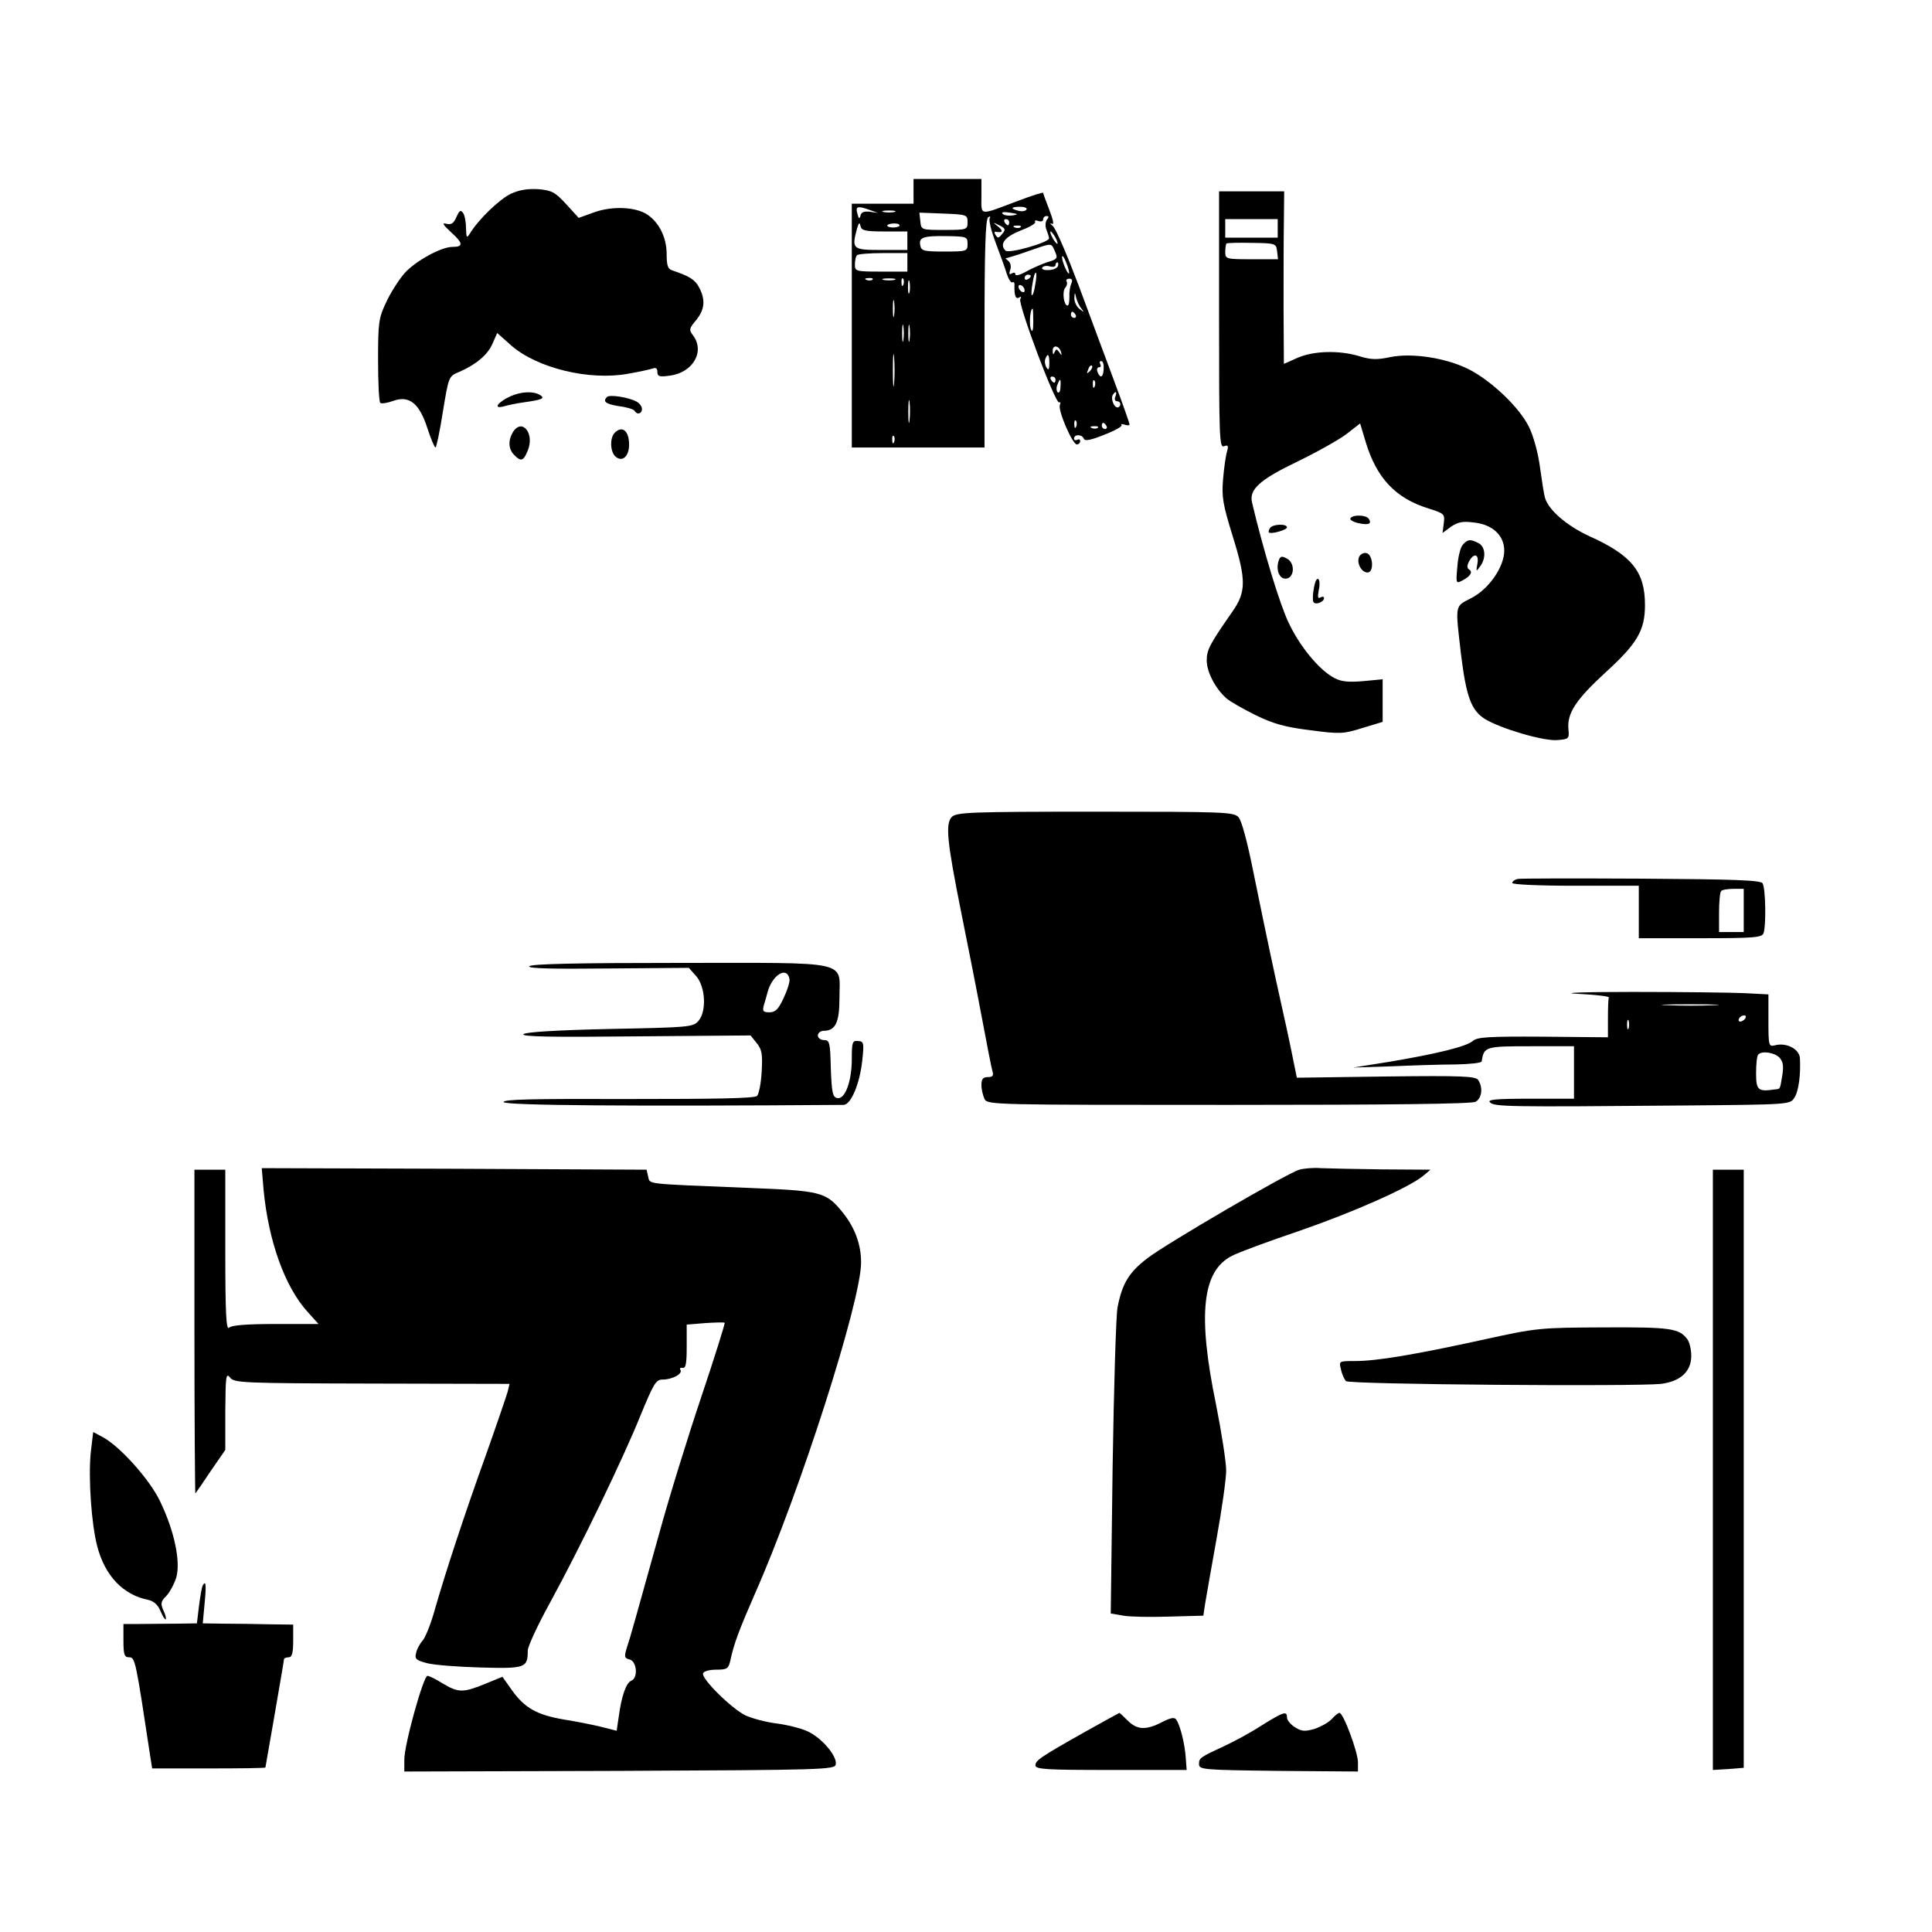 <?xml version="1.0" standalone="no"?>
<!DOCTYPE svg PUBLIC "-//W3C//DTD SVG 20010904//EN"
 "http://www.w3.org/TR/2001/REC-SVG-20010904/DTD/svg10.dtd">
<svg version="1.0" xmlns="http://www.w3.org/2000/svg"
 width="626pt" height="626pt" viewBox="0 0 626 626"
 preserveAspectRatio="xMidYMid meet">

<g transform="translate(0,626) scale(0.1,-0.1)"
fill="#000000" stroke="none">
<path d="M2960 5640 l0 -40 -100 0 -100 0 0 -395 0 -395 215 0 215 0 0 369 c0
269 3 372 12 377 6 4 8 3 5 -3 -4 -6 5 -42 19 -79 14 -38 31 -83 36 -101 6
-18 14 -30 18 -28 4 3 8 -1 7 -8 -1 -34 4 -48 15 -41 7 4 8 3 4 -5 -9 -14 114
-342 126 -335 4 3 5 -1 2 -9 -6 -18 41 -127 55 -127 6 0 11 5 11 11 0 5 -4 7
-10 4 -5 -3 -10 -1 -10 4 0 15 27 14 32 -1 3 -8 23 -4 65 13 34 13 59 27 57
31 -3 4 2 5 10 2 9 -3 16 -3 16 1 0 3 -22 66 -49 138 -27 73 -79 213 -116 312
-37 98 -74 185 -84 193 -9 7 -10 11 -3 7 8 -4 5 11 -8 45 -11 28 -20 53 -20
55 0 3 -37 -9 -82 -26 -128 -48 -118 -50 -118 15 l0 56 -110 0 -110 0 0 -40z
m-140 -61 l25 -9 -27 4 c-19 2 -28 -2 -30 -13 -3 -12 -6 -10 -10 7 -7 24 1 26
42 11z m506 2 c-3 -5 -15 -7 -26 -4 -28 7 -25 13 6 13 14 0 23 -4 20 -9z
m-428 -8 c-10 -2 -26 -2 -35 0 -10 3 -2 5 17 5 19 0 27 -2 18 -5z m383 -11
c-13 -2 -27 0 -32 5 -6 6 3 7 23 4 28 -4 29 -6 9 -9z m-146 -22 c0 -24 -2 -25
-75 -25 -75 0 -75 0 -78 28 l-3 28 78 -3 c76 -3 78 -4 78 -28z m257 8 c-5 -8
-6 -22 -1 -33 4 -11 8 -23 8 -27 2 -13 -130 -51 -141 -40 -21 21 -2 45 49 65
29 11 50 23 47 28 -3 5 2 6 10 3 9 -3 16 -1 16 5 0 6 5 11 11 11 8 0 8 -4 1
-12z m-122 -8 c0 -5 -2 -10 -4 -10 -3 0 -8 5 -11 10 -3 6 -1 10 4 10 6 0 11
-4 11 -10z m-404 -30 l74 0 0 -30 0 -30 -85 0 c-93 0 -96 3 -78 70 6 19 8 21
11 8 3 -15 15 -18 78 -18z m48 18 c-2 -3 -13 -6 -24 -5 -24 2 -18 13 9 13 11
0 18 -4 15 -8z m335 -24 c-14 -17 -16 -17 -24 -4 -4 6 -3 10 2 9 22 -4 25 2 7
17 -18 14 -18 15 4 4 19 -9 21 -14 11 -26z m58 20 c-3 -3 -12 -4 -19 -1 -8 3
-5 6 6 6 11 1 17 -2 13 -5z m113 -34 c6 -11 8 -20 6 -20 -3 0 -10 9 -16 20 -6
11 -8 20 -6 20 3 0 10 -9 16 -20z m-285 -20 c0 -24 -2 -25 -75 -25 -65 0 -75
2 -78 19 -6 27 9 32 85 31 65 -1 68 -2 68 -25z m283 -24 c10 -23 9 -26 -26
-36 -20 -7 -52 -21 -69 -31 -18 -10 -33 -14 -33 -8 0 6 -5 7 -12 3 -8 -5 -9
-2 -5 11 4 10 2 22 -5 29 -7 6 -12 10 -10 9 2 0 34 9 70 22 84 29 77 29 90 1z
m-478 -36 l0 -30 -85 0 c-82 0 -85 1 -85 23 0 13 3 27 7 30 3 4 42 7 85 7 l78
0 0 -30z m519 -12 c6 -18 7 -28 2 -23 -10 12 -25 55 -18 55 3 0 10 -15 16 -32z
m-31 0 c-3 -7 -16 -13 -31 -13 -14 -1 -23 3 -20 8 3 5 14 7 24 4 11 -3 19 -1
19 4 0 5 3 9 6 9 3 0 4 -6 2 -12z m-74 -62 c-3 -21 -8 -35 -11 -32 -2 2 -1 20
3 40 3 21 8 35 11 32 2 -2 1 -20 -3 -40z m-14 30 c0 -3 -4 -8 -10 -11 -5 -3
-10 -1 -10 4 0 6 5 11 10 11 6 0 10 -2 10 -4z m-513 -12 c-3 -3 -12 -4 -19 -1
-8 3 -5 6 6 6 11 1 17 -2 13 -5z m71 -1 c-10 -2 -26 -2 -35 0 -10 3 -2 5 17 5
19 0 27 -2 18 -5z m29 -15 c-3 -8 -6 -5 -6 6 -1 11 2 17 5 13 3 -3 4 -12 1
-19z m20 -25 c-3 -10 -5 -2 -5 17 0 19 2 27 5 18 2 -10 2 -26 0 -35z m524 28
c-4 -9 -7 -28 -6 -43 0 -16 -2 -28 -6 -28 -12 0 -18 44 -8 57 6 6 8 16 5 21
-3 5 1 9 9 9 9 0 11 -6 6 -16z m-151 -22 c0 -6 -4 -7 -10 -4 -5 3 -10 11 -10
16 0 6 5 7 10 4 6 -3 10 -11 10 -16z m184 -59 c10 -13 9 -13 -6 -1 -10 7 -17
23 -17 35 1 20 2 20 6 1 3 -11 10 -27 17 -35z m-607 -22 c-2 -13 -4 -3 -4 22
0 25 2 35 4 23 2 -13 2 -33 0 -45z m451 -20 c0 -29 -3 -37 -8 -24 -6 18 -2 66
6 66 1 0 2 -19 2 -42z m137 22 c3 -5 1 -10 -4 -10 -6 0 -11 5 -11 10 0 6 2 10
4 10 3 0 8 -4 11 -10z m-558 -82 c-2 -13 -4 -3 -4 22 0 25 2 35 4 23 2 -13 2
-33 0 -45z m20 0 c-2 -13 -4 -3 -4 22 0 25 2 35 4 23 2 -13 2 -33 0 -45z m-50
-140 c-2 -24 -4 -5 -4 42 0 47 2 66 4 43 2 -24 2 -62 0 -85z m541 101 c3 -12
2 -12 -6 0 -8 11 -10 11 -15 0 -4 -10 -6 -8 -6 4 -1 21 21 18 27 -4z m-38 -36
c0 -21 -3 -24 -9 -14 -5 8 -7 20 -4 28 8 21 13 15 13 -14z m176 -18 c-1 -28
-11 -33 -20 -10 -3 8 -1 15 5 15 6 0 7 5 4 10 -3 6 -2 10 3 10 6 0 9 -11 8
-25z m-45 -8 c-10 -9 -11 -8 -5 6 3 10 9 15 12 12 3 -3 0 -11 -7 -18z m-111
-27 c0 -5 -2 -10 -4 -10 -3 0 -8 5 -11 10 -3 6 -1 10 4 10 6 0 11 -4 11 -10z
m16 -24 c0 -14 -5 -21 -9 -17 -4 4 -5 15 -1 24 9 24 12 21 10 -7z m111 2 c-3
-8 -6 -5 -6 6 -1 11 2 17 5 13 3 -3 4 -12 1 -19z m67 -33 c-4 -8 -1 -15 5 -15
6 0 11 -4 11 -10 0 -5 -4 -10 -9 -10 -12 0 -23 29 -15 41 9 14 14 10 8 -6z
m-667 -77 c-2 -18 -4 -6 -4 27 0 33 2 48 4 33 2 -15 2 -42 0 -60z m540 -20
c-3 -8 -6 -5 -6 6 -1 11 2 17 5 13 3 -3 4 -12 1 -19z m98 2 c3 -5 1 -10 -4
-10 -6 0 -11 5 -11 10 0 6 2 10 4 10 3 0 8 -4 11 -10z m-28 -6 c-3 -3 -12 -4
-19 -1 -8 3 -5 6 6 6 11 1 17 -2 13 -5z m-660 -46 c-3 -8 -6 -5 -6 6 -1 11 2
17 5 13 3 -3 4 -12 1 -19z"/>
<path d="M1655 5632 c-37 -18 -104 -82 -132 -128 -11 -17 -12 -15 -13 16 0 19
-4 42 -9 49 -8 12 -12 10 -22 -12 -9 -21 -17 -26 -33 -22 -15 4 -11 -3 16 -28
39 -35 40 -47 4 -47 -37 0 -120 -46 -155 -85 -19 -22 -46 -64 -60 -95 -24 -50
-26 -66 -26 -187 0 -72 3 -134 7 -138 3 -4 23 -1 42 6 52 19 85 -8 111 -89 11
-34 23 -62 26 -62 3 0 14 52 24 116 19 115 19 115 53 129 55 24 93 56 108 92
l15 34 45 -40 c84 -74 254 -115 379 -92 35 6 71 14 80 17 10 4 15 0 15 -11 0
-15 7 -17 41 -12 75 10 114 79 74 131 -13 17 -12 22 10 48 28 34 32 66 10 107
-13 25 -31 36 -87 55 -14 4 -18 16 -18 53 0 53 -24 102 -63 128 -38 25 -114
28 -172 7 l-50 -18 -40 44 c-36 39 -46 45 -90 49 -35 2 -62 -2 -90 -15z"/>
<path d="M3950 5224 c0 -380 1 -416 16 -410 13 5 15 2 10 -16 -4 -13 -10 -53
-13 -90 -5 -58 -1 -82 32 -188 43 -139 43 -178 -2 -242 -73 -105 -83 -123 -83
-158 0 -37 28 -91 63 -122 12 -11 55 -35 95 -55 57 -28 96 -39 177 -49 98 -13
108 -12 169 7 l66 20 0 69 0 69 -63 -6 c-47 -4 -71 -2 -93 10 -49 25 -113 103
-149 180 -28 58 -83 239 -118 388 -11 43 25 75 148 134 62 30 133 70 157 88
l45 35 18 -60 c35 -116 96 -182 202 -215 53 -17 55 -18 51 -49 l-4 -31 27 20
c22 15 38 19 74 14 61 -6 99 -42 99 -91 0 -53 -50 -125 -107 -154 -54 -28 -52
-18 -33 -183 17 -137 33 -181 78 -209 51 -31 190 -72 234 -68 37 3 39 4 36 35
-5 51 23 95 120 184 103 94 128 136 128 219 0 108 -43 161 -181 223 -73 34
-131 84 -143 124 -3 10 -10 54 -16 98 -6 46 -21 102 -36 132 -31 63 -123 151
-198 188 -74 36 -181 52 -251 38 -42 -9 -63 -9 -101 3 -66 20 -150 17 -201 -6
l-43 -19 -1 177 c0 97 0 223 1 280 l1 102 -106 0 -105 0 0 -416z m190 296 l0
-30 -85 0 -85 0 0 30 0 30 85 0 85 0 0 -30z m-2 -74 l3 -26 -85 0 c-83 0 -86
1 -86 23 0 13 2 26 4 28 2 2 40 3 83 2 76 -1 78 -2 81 -27z"/>
<path d="M1654 4976 c-40 -18 -58 -42 -23 -33 13 4 42 10 64 13 63 9 72 13 55
24 -21 13 -60 12 -96 -4z"/>
<path d="M1967 4974 c-15 -15 -5 -23 38 -30 25 -3 48 -10 51 -15 8 -14 24 -10
24 6 0 8 -8 19 -18 24 -26 14 -86 23 -95 15z"/>
<path d="M1662 4860 c-16 -27 -15 -55 4 -74 22 -23 30 -20 44 14 23 55 -18
107 -48 60z"/>
<path d="M1992 4858 c-17 -17 -15 -63 3 -78 24 -20 47 6 43 49 -3 38 -24 51
-46 29z"/>
<path d="M4376 4581 c-4 -5 8 -12 25 -16 33 -7 45 -3 34 14 -8 13 -52 14 -59
2z"/>
<path d="M4115 4549 c-4 -6 -5 -12 -4 -14 7 -7 59 8 59 16 0 13 -47 11 -55 -2z"/>
<path d="M4739 4494 c-7 -8 -15 -40 -17 -71 -5 -53 -4 -55 16 -44 27 14 35 28
22 36 -7 4 -7 12 0 26 16 29 33 24 27 -8 -5 -26 -4 -26 9 -8 20 27 17 63 -5
75 -27 14 -36 13 -52 -6z"/>
<path d="M4403 4454 c-7 -20 9 -49 28 -49 22 0 18 59 -4 63 -9 2 -20 -4 -24
-14z"/>
<path d="M4144 4446 c-11 -29 0 -61 21 -61 29 0 33 50 5 65 -16 9 -21 8 -26
-4z"/>
<path d="M4257 4353 c-4 -20 -4 -40 -1 -44 6 -10 34 0 34 13 0 5 -5 6 -12 2
-8 -5 -9 2 -5 24 4 17 3 34 -2 36 -5 3 -11 -11 -14 -31z"/>
<path d="M3084 3613 c-21 -22 -16 -77 30 -307 19 -94 49 -245 66 -336 17 -91
33 -173 36 -182 4 -13 0 -18 -15 -18 -16 0 -21 -6 -21 -26 0 -14 5 -34 10 -45
10 -19 30 -19 791 -19 519 0 787 3 800 10 20 11 25 45 9 70 -8 13 -50 15 -299
12 l-289 -4 -12 59 c-6 32 -31 148 -56 259 -24 110 -57 270 -74 354 -18 90
-37 162 -47 172 -15 17 -46 18 -464 18 -407 0 -449 -2 -465 -17z"/>
<path d="M4917 3412 c-9 -2 -17 -8 -17 -13 0 -5 86 -9 205 -9 l205 0 0 -85 0
-85 199 0 c172 0 200 2 205 16 9 23 7 147 -3 162 -6 10 -90 13 -393 15 -211 1
-392 1 -401 -1z m733 -102 l0 -70 -40 0 -40 0 0 63 c0 35 3 67 7 70 3 4 21 7
40 7 l33 0 0 -70z"/>
<path d="M1715 3129 c-5 -7 74 -9 255 -7 l262 2 24 -27 c30 -35 34 -114 7
-145 -17 -20 -31 -21 -287 -26 -176 -4 -274 -10 -280 -17 -8 -8 92 -10 362 -7
l374 3 20 -25 c17 -21 19 -36 16 -92 -2 -37 -9 -73 -15 -79 -8 -8 -131 -10
-418 -10 -312 1 -406 -1 -403 -10 4 -11 418 -14 1101 -9 24 0 53 68 61 145 6
56 5 61 -14 62 -18 2 -20 -4 -20 -58 0 -73 -22 -132 -47 -127 -15 3 -18 17
-21 96 -2 84 -4 92 -22 92 -11 0 -20 7 -20 15 0 8 9 15 19 15 38 0 51 27 51
106 0 124 44 114 -519 114 -325 0 -482 -3 -486 -11z m843 -41 c2 -9 -7 -37
-19 -62 -17 -36 -26 -46 -46 -46 -21 0 -23 4 -18 23 4 12 9 31 12 42 15 56 63
86 71 43z"/>
<path d="M5110 3040 c58 -3 104 -8 103 -12 -2 -5 -3 -35 -3 -68 l0 -61 -211 2
c-173 1 -213 -1 -227 -14 -21 -18 -114 -41 -268 -67 l-119 -19 125 4 c69 3
162 6 208 6 45 1 83 5 83 10 7 48 12 49 160 49 l139 0 0 -85 0 -85 -142 0
c-114 0 -140 -3 -130 -12 14 -14 55 -15 625 -10 345 3 347 3 361 25 14 21 21
75 18 129 -2 29 -44 51 -81 41 -20 -5 -21 -1 -21 80 l0 85 -77 4 c-43 2 -206
4 -363 4 -157 0 -238 -3 -180 -6z m443 -37 c-40 -2 -107 -2 -150 0 -43 1 -10
3 72 3 83 0 118 -2 78 -3z m102 -43 c-3 -5 -11 -10 -16 -10 -6 0 -7 5 -4 10 3
6 11 10 16 10 6 0 7 -4 4 -10z m-378 -32 c-3 -7 -5 -2 -5 12 0 14 2 19 5 13 2
-7 2 -19 0 -25z m488 -94 c12 -13 15 -26 10 -58 -8 -48 -6 -44 -25 -46 -54 -8
-60 -2 -60 53 0 30 3 57 7 60 12 13 51 7 68 -9z"/>
<path d="M854 2405 c16 -167 69 -314 142 -395 l36 -40 -139 0 c-95 0 -143 -4
-151 -12 -9 -9 -12 46 -12 250 l0 262 -50 0 -50 0 0 -527 c0 -289 2 -524 3
-522 2 2 25 35 50 73 l47 68 0 127 c1 110 2 124 15 108 13 -18 39 -19 460 -20
l446 -1 -6 -25 c-4 -14 -35 -105 -69 -201 -71 -197 -133 -386 -167 -505 -12
-44 -30 -89 -39 -100 -10 -11 -20 -30 -22 -42 -5 -18 1 -23 36 -32 22 -6 101
-12 174 -14 145 -4 152 -1 152 55 0 13 32 82 71 153 100 183 238 469 294 608
43 104 50 117 72 117 31 0 65 18 58 31 -4 5 -1 8 7 7 10 -2 13 14 13 68 l0 72
60 5 c33 2 61 3 63 1 2 -1 -32 -110 -76 -241 -44 -131 -105 -328 -135 -438
-78 -279 -93 -335 -106 -374 -9 -29 -8 -34 9 -38 24 -6 28 -61 5 -69 -16 -7
-31 -48 -40 -115 l-7 -47 -51 13 c-29 7 -84 18 -123 24 -85 15 -124 37 -165
94 l-31 44 -56 -23 c-71 -29 -87 -29 -137 1 -22 14 -45 25 -50 25 -13 0 -76
-225 -75 -273 l0 -37 697 2 c662 3 698 4 701 21 5 27 -46 87 -93 108 -23 10
-68 21 -101 25 -32 4 -77 16 -99 26 -46 23 -143 119 -137 136 2 7 21 12 43 12
34 0 39 3 45 28 12 57 29 101 80 218 147 332 344 949 344 1073 0 62 -22 118
-65 169 -50 60 -70 64 -300 73 -343 14 -318 11 -325 37 l-5 22 -624 3 -623 2
6 -70z"/>
<path d="M4210 2470 c-39 -11 -428 -238 -491 -286 -61 -46 -83 -83 -98 -160
-5 -27 -12 -261 -16 -521 l-6 -471 41 -7 c22 -4 90 -5 150 -3 l109 3 6 40 c4
22 20 117 37 210 17 94 31 193 31 220 0 28 -15 124 -33 215 -60 291 -45 432
52 481 21 11 118 47 216 80 174 60 353 139 402 178 l25 21 -155 1 c-85 1 -175
3 -200 4 -25 2 -56 -1 -70 -5z"/>
<path d="M5550 1498 l0 -973 50 3 50 4 0 969 0 969 -50 0 -50 0 0 -972z"/>
<path d="M4805 1919 c-224 -49 -345 -69 -414 -69 -53 0 -53 0 -46 -27 3 -16
11 -32 16 -38 11 -11 935 -18 1021 -9 63 8 98 40 98 91 0 21 -6 45 -13 54 -27
35 -53 39 -269 38 -209 -1 -216 -1 -393 -40z"/>
<path d="M294 1553 c-8 -83 2 -230 21 -303 25 -96 84 -158 166 -174 17 -4 31
-16 39 -36 7 -17 15 -29 17 -27 2 3 -1 16 -8 30 -9 21 -8 28 9 45 12 12 26 39
33 60 15 52 -6 152 -53 249 -35 72 -131 178 -186 207 l-30 16 -8 -67z"/>
<path d="M657 1123 c-3 -5 -8 -34 -12 -65 l-7 -58 -67 -1 c-36 0 -90 -1 -118
-1 l-53 0 0 -54 c0 -46 3 -54 19 -54 19 0 21 -11 68 -322 l6 -38 183 0 c101 0
184 1 184 3 0 1 14 79 30 172 16 94 30 173 30 178 0 4 7 7 15 7 11 0 15 13 15
53 l0 53 -77 1 c-43 1 -109 2 -147 2 l-69 1 6 65 c6 61 4 75 -6 58z"/>
<path d="M3520 651 c-149 -84 -165 -95 -165 -111 0 -13 35 -15 245 -15 l245 0
-3 40 c-3 45 -18 104 -30 122 -6 10 -17 8 -47 -7 -52 -27 -81 -25 -111 5 -14
14 -26 25 -27 25 -1 0 -49 -27 -107 -59z"/>
<path d="M4089 670 c-35 -23 -89 -52 -119 -66 -82 -38 -85 -40 -85 -60 0 -18
13 -19 258 -22 l257 -2 0 30 c0 32 -47 160 -60 160 -4 0 -15 -9 -25 -20 -10
-11 -35 -25 -56 -32 -32 -9 -42 -8 -64 6 -14 9 -25 23 -25 31 0 22 -10 19 -81
-25z"/>
</g>
</svg>
